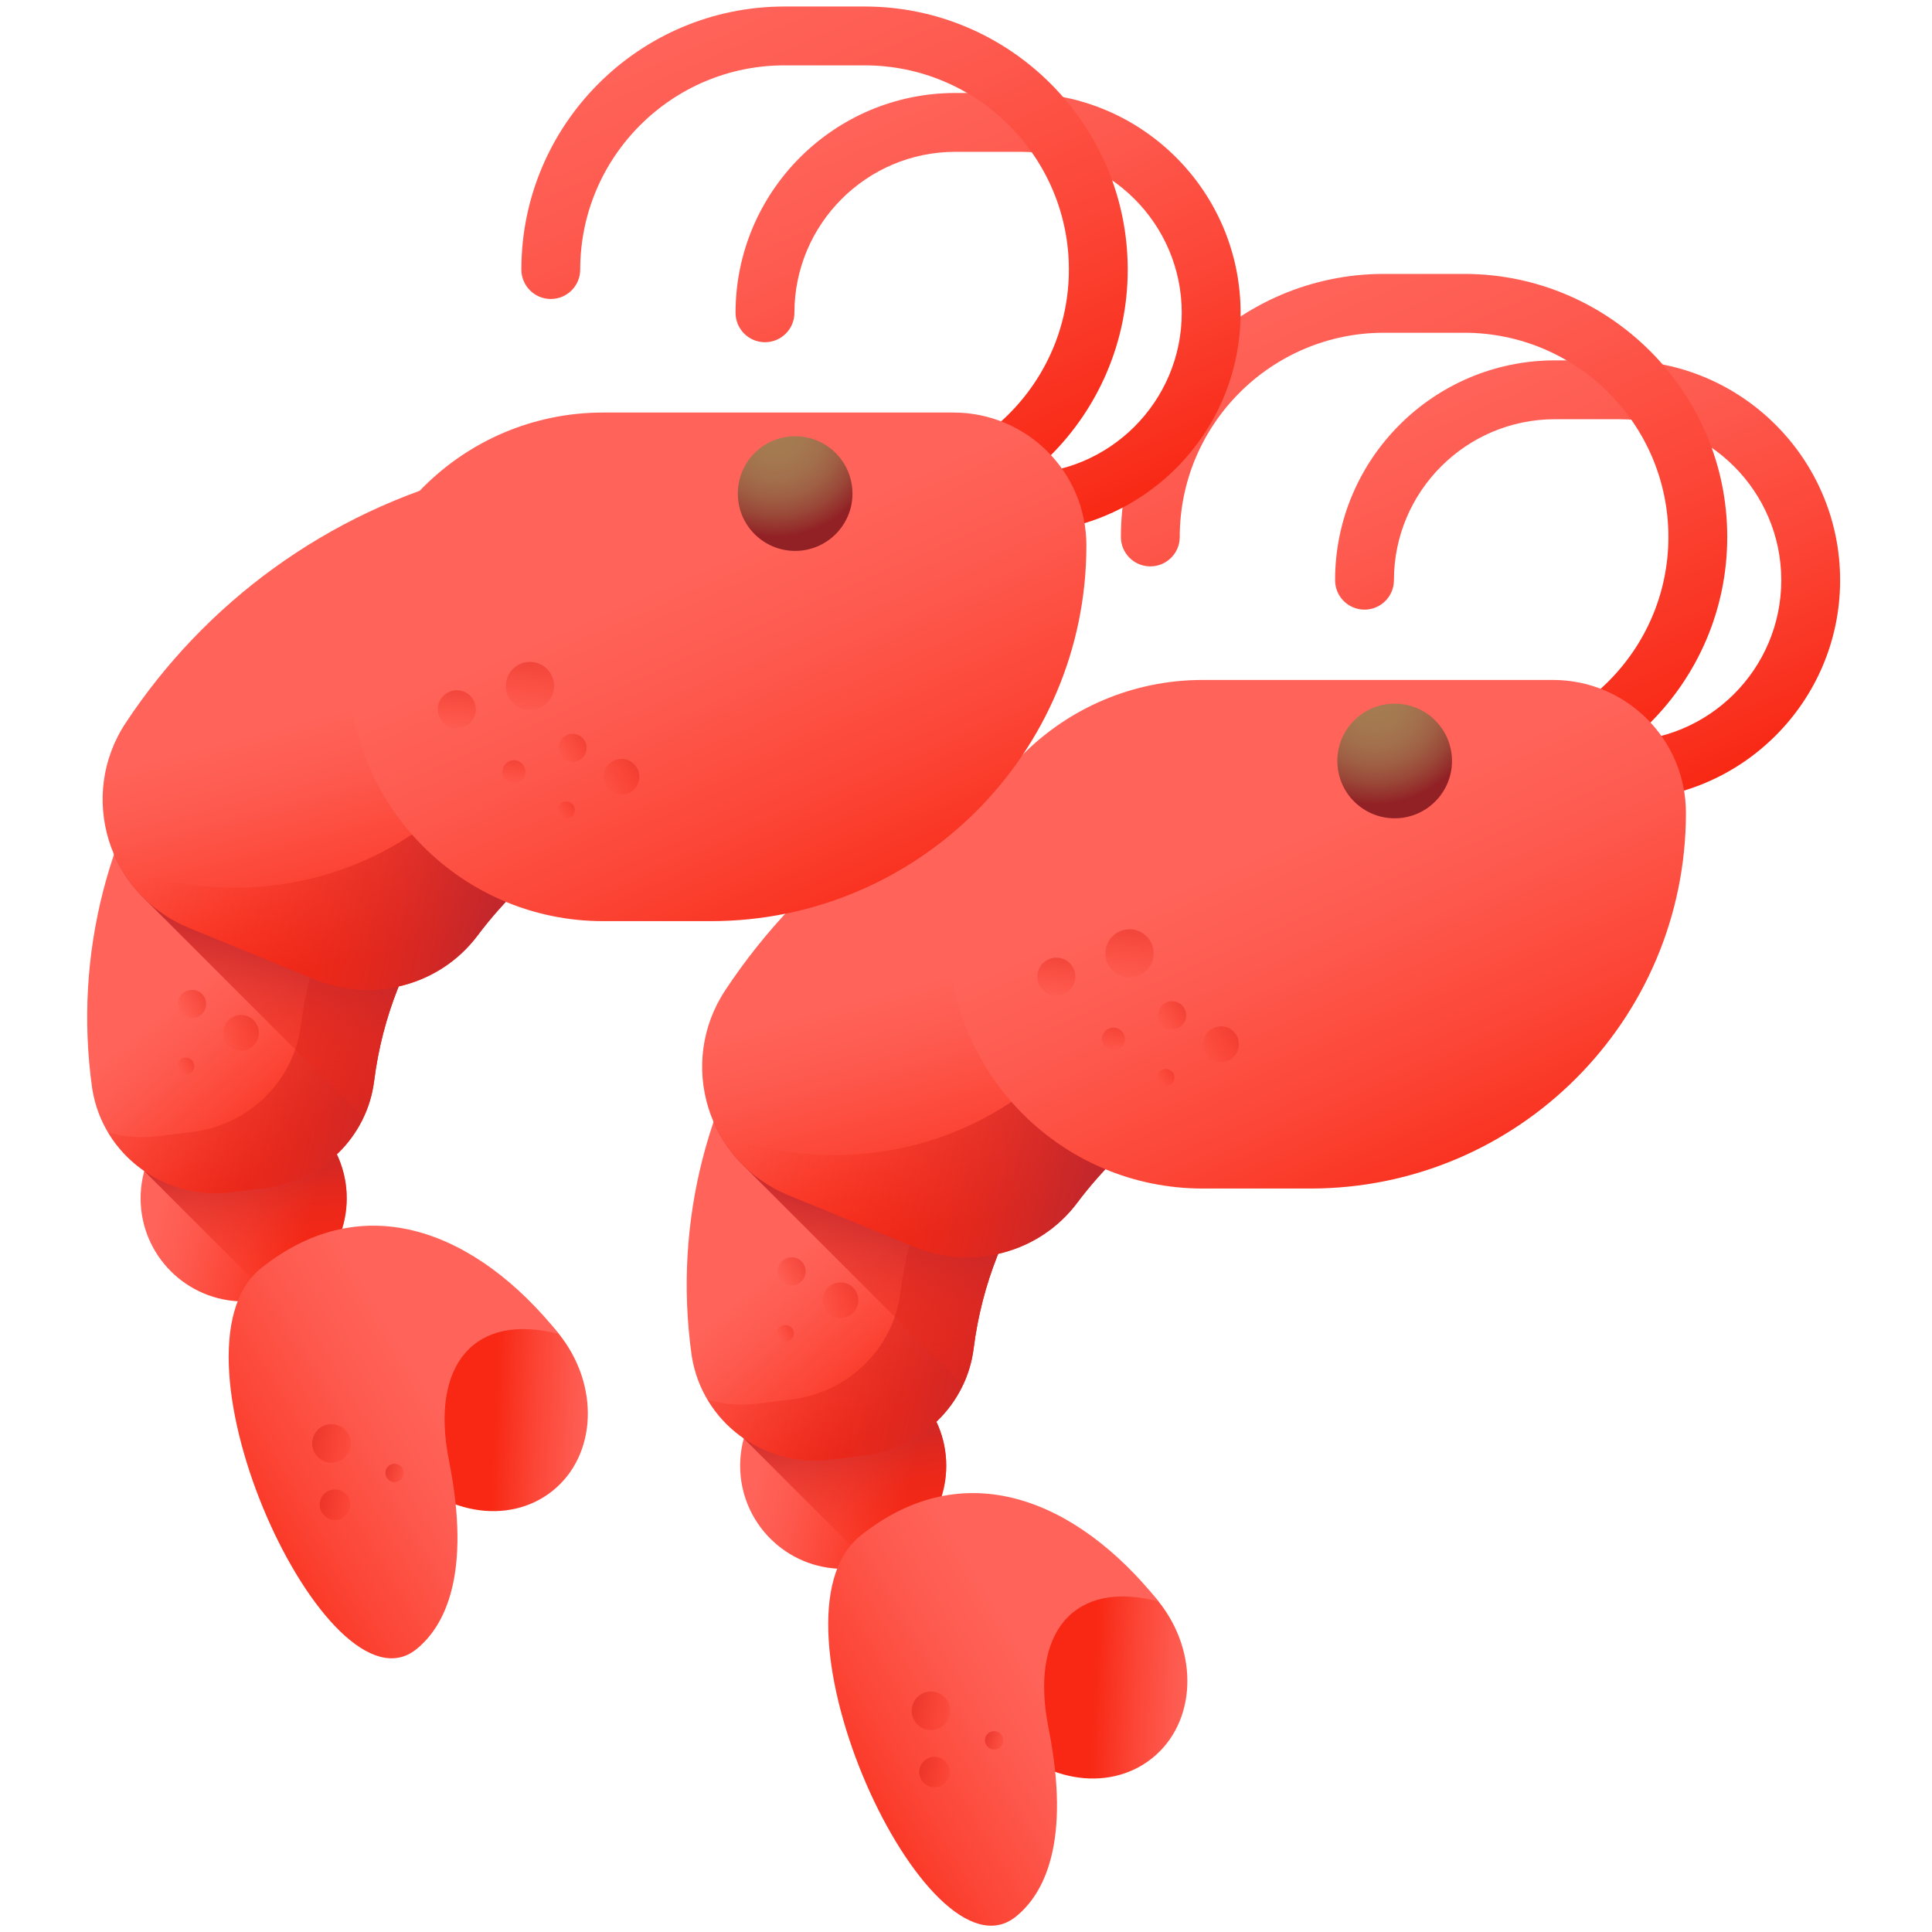<svg width="151" height="151" viewBox="0 0 151 151" fill="none" xmlns="http://www.w3.org/2000/svg">
<g clip-path="url(#clip0)">
<path d="M126.638 62.528C125.368 62.528 124.338 61.499 124.338 60.228C124.338 58.958 125.368 57.929 126.638 57.929C133.576 57.929 139.22 52.285 139.22 45.347C139.22 38.409 133.576 32.765 126.638 32.765H121.528C114.59 32.765 108.946 38.409 108.946 45.347C108.946 46.617 107.916 47.647 106.646 47.647C105.376 47.647 104.347 46.617 104.347 45.347C104.347 35.873 112.054 28.166 121.528 28.166H126.638C136.111 28.166 143.819 35.873 143.819 45.347C143.819 54.82 136.111 62.528 126.638 62.528Z" fill="url(#paint0_linear)"/>
<path d="M114.437 62.528C113.167 62.528 112.138 61.499 112.138 60.228C112.138 58.958 113.167 57.929 114.437 57.929C123.238 57.929 130.398 50.769 130.398 41.968C130.398 33.167 123.238 26.007 114.437 26.007H108.167C99.366 26.007 92.206 33.167 92.206 41.968C92.206 43.238 91.176 44.267 89.906 44.267C88.636 44.267 87.606 43.238 87.606 41.968C87.606 30.631 96.83 21.408 108.166 21.408H114.437C125.774 21.408 134.997 30.631 134.997 41.968C134.997 53.305 125.774 62.528 114.437 62.528Z" fill="url(#paint1_linear)"/>
<path d="M65.902 122.615C70.35 122.615 73.957 119.009 73.957 114.56C73.957 110.112 70.35 106.506 65.902 106.506C61.454 106.506 57.848 110.112 57.848 114.56C57.848 119.009 61.454 122.615 65.902 122.615Z" fill="url(#paint2_linear)"/>
<path d="M69.763 121.628C69.205 121.935 68.626 122.168 68.037 122.328L58.136 112.427C58.694 110.394 60.043 108.582 62.043 107.49C65.946 105.359 70.84 106.797 72.971 110.701C75.102 114.604 73.666 119.498 69.763 121.628Z" fill="url(#paint3_linear)"/>
<path d="M90.549 125.166C93.742 129.156 93.514 134.644 90.04 137.424C86.566 140.203 81.161 139.222 77.969 135.232C74.777 131.242 75.005 125.754 78.479 122.974C81.953 120.195 87.357 121.176 90.549 125.166Z" fill="url(#paint4_linear)"/>
<path d="M90.549 125.166C83.986 123.447 80.445 127.519 81.949 135.056C83.725 143.958 81.614 148.026 79.385 149.808C72.473 155.339 59.179 126.485 67.25 120.027C75.321 113.569 84.142 117.159 90.549 125.166Z" fill="url(#paint5_linear)"/>
<path d="M61.324 76.956C55.4 85.097 52.585 95.415 54.055 105.913C54.061 105.955 54.068 106 54.076 106.049C54.915 111.186 59.714 114.712 64.881 114.08L67.614 113.745C72.01 113.207 75.547 109.784 76.097 105.389C76.725 100.371 78.624 95.63 81.541 91.598L61.324 76.956Z" fill="url(#paint6_linear)"/>
<path d="M75.711 87.376C72.856 91.375 70.994 96.058 70.374 101.014C69.824 105.409 66.287 108.832 61.891 109.37L59.158 109.705C57.828 109.868 56.523 109.753 55.302 109.408C57.223 112.628 60.944 114.562 64.881 114.08L67.614 113.745C72.01 113.207 75.547 109.784 76.097 105.389C76.725 100.371 78.625 95.63 81.541 91.598L75.711 87.376Z" fill="url(#paint7_linear)"/>
<path d="M61.323 76.956C58.947 80.222 57.072 83.839 55.773 87.677C56.352 89.022 57.201 90.257 58.296 91.285L75.263 108.252C75.683 107.365 75.97 106.403 76.097 105.389C76.725 100.371 78.624 95.63 81.541 91.598L61.323 76.956Z" fill="url(#paint8_linear)"/>
<path d="M83.983 57.916C72.326 60.931 62.837 68.085 56.683 77.397C52.914 83.099 55.283 90.821 61.608 93.411L71.479 97.454C76.004 99.307 81.246 97.927 84.182 94.018C88.326 88.5 94.3 84.297 101.5 82.435L94.772 56.426C91.204 56.5 87.589 56.983 83.983 57.916Z" fill="url(#paint9_linear)"/>
<path d="M94.772 56.426C93.021 56.463 91.259 56.599 89.492 56.837L94.742 77.135C89.736 78.43 85.322 80.856 81.705 84.069C74.76 90.237 64.925 91.895 56.256 88.671C57.399 90.726 59.221 92.434 61.608 93.412L71.479 97.454C76.004 99.307 81.246 97.928 84.182 94.018C88.326 88.501 94.3 84.298 101.5 82.435L94.772 56.426Z" fill="url(#paint10_linear)"/>
<path d="M102.408 92.893H94.002C83.025 92.893 74.126 83.995 74.126 73.018C74.126 62.041 83.025 53.143 94.002 53.143H121.377C127.116 53.143 131.768 57.795 131.768 63.533C131.768 79.748 118.623 92.893 102.408 92.893Z" fill="url(#paint11_linear)"/>
<path d="M109.004 63.957C111.478 63.957 113.484 61.951 113.484 59.476C113.484 57.002 111.478 54.996 109.004 54.996C106.529 54.996 104.523 57.002 104.523 59.476C104.523 61.951 106.529 63.957 109.004 63.957Z" fill="url(#paint12_radial)"/>
<path d="M88.28 76.401C89.321 76.401 90.165 75.557 90.165 74.516C90.165 73.474 89.321 72.63 88.28 72.63C87.238 72.63 86.394 73.474 86.394 74.516C86.394 75.557 87.238 76.401 88.28 76.401Z" fill="url(#paint13_linear)"/>
<path d="M82.56 77.827C83.382 77.827 84.049 77.16 84.049 76.338C84.049 75.516 83.382 74.85 82.56 74.85C81.738 74.85 81.072 75.516 81.072 76.338C81.072 77.16 81.738 77.827 82.56 77.827Z" fill="url(#paint14_linear)"/>
<path d="M87.021 82.11C87.517 82.11 87.919 81.709 87.919 81.213C87.919 80.717 87.517 80.316 87.021 80.316C86.526 80.316 86.124 80.717 86.124 81.213C86.124 81.709 86.526 82.11 87.021 82.11Z" fill="url(#paint15_linear)"/>
<path d="M72.763 135.218C73.595 135.218 74.269 134.544 74.269 133.711C74.269 132.879 73.595 132.205 72.763 132.205C71.93 132.205 71.256 132.879 71.256 133.711C71.256 134.544 71.93 135.218 72.763 135.218Z" fill="url(#paint16_linear)"/>
<path d="M73.034 139.69C73.691 139.69 74.224 139.157 74.224 138.5C74.224 137.844 73.691 137.311 73.034 137.311C72.377 137.311 71.845 137.844 71.845 138.5C71.845 139.157 72.377 139.69 73.034 139.69Z" fill="url(#paint17_linear)"/>
<path d="M77.695 136.737C78.091 136.737 78.412 136.416 78.412 136.02C78.412 135.624 78.091 135.302 77.695 135.302C77.299 135.302 76.978 135.624 76.978 136.02C76.978 136.416 77.299 136.737 77.695 136.737Z" fill="url(#paint18_linear)"/>
<path d="M95.431 82.999C96.201 82.999 96.825 82.376 96.825 81.606C96.825 80.837 96.201 80.213 95.431 80.213C94.662 80.213 94.038 80.837 94.038 81.606C94.038 82.376 94.662 82.999 95.431 82.999Z" fill="url(#paint19_linear)"/>
<path d="M91.61 80.454C92.217 80.454 92.71 79.962 92.71 79.354C92.71 78.747 92.217 78.254 91.61 78.254C91.002 78.254 90.51 78.747 90.51 79.354C90.51 79.962 91.002 80.454 91.61 80.454Z" fill="url(#paint20_linear)"/>
<path d="M91.123 84.876C91.489 84.876 91.786 84.579 91.786 84.213C91.786 83.847 91.489 83.55 91.123 83.55C90.756 83.55 90.46 83.847 90.46 84.213C90.46 84.579 90.756 84.876 91.123 84.876Z" fill="url(#paint21_linear)"/>
<path d="M65.691 103.013C66.46 103.013 67.084 102.389 67.084 101.619C67.084 100.85 66.46 100.226 65.691 100.226C64.922 100.226 64.298 100.85 64.298 101.619C64.298 102.389 64.922 103.013 65.691 103.013Z" fill="url(#paint22_linear)"/>
<path d="M61.87 100.468C62.477 100.468 62.969 99.975 62.969 99.368C62.969 98.76 62.477 98.268 61.87 98.268C61.262 98.268 60.77 98.76 60.77 99.368C60.77 99.975 61.262 100.468 61.87 100.468Z" fill="url(#paint23_linear)"/>
<path d="M61.383 104.89C61.749 104.89 62.046 104.593 62.046 104.226C62.046 103.86 61.749 103.563 61.383 103.563C61.016 103.563 60.719 103.86 60.719 104.226C60.719 104.593 61.016 104.89 61.383 104.89Z" fill="url(#paint24_linear)"/>
<path d="M79.78 41.629C78.51 41.629 77.481 40.599 77.481 39.329C77.481 38.059 78.51 37.029 79.78 37.029C86.718 37.029 92.362 31.385 92.362 24.448C92.362 17.51 86.718 11.866 79.78 11.866H74.67C67.733 11.866 62.089 17.51 62.089 24.448C62.089 25.718 61.059 26.747 59.789 26.747C58.519 26.747 57.489 25.718 57.489 24.448C57.489 14.974 65.197 7.267 74.67 7.267H79.78C89.254 7.267 96.961 14.974 96.961 24.448C96.961 33.921 89.254 41.629 79.78 41.629Z" fill="url(#paint25_linear)"/>
<path d="M67.58 41.629C66.31 41.629 65.28 40.599 65.28 39.329C65.28 38.059 66.31 37.029 67.58 37.029C76.381 37.029 83.541 29.869 83.541 21.069C83.541 12.268 76.381 5.108 67.58 5.108H61.309C52.508 5.108 45.348 12.268 45.348 21.069C45.348 22.339 44.319 23.368 43.049 23.368C41.779 23.368 40.749 22.339 40.749 21.069C40.749 9.732 49.973 0.509 61.309 0.509H67.58C78.917 0.509 88.14 9.732 88.14 21.069C88.14 32.406 78.917 41.629 67.58 41.629Z" fill="url(#paint26_linear)"/>
<path d="M19.045 101.715C23.493 101.715 27.099 98.109 27.099 93.661C27.099 89.212 23.493 85.606 19.045 85.606C14.596 85.606 10.99 89.212 10.99 93.661C10.99 98.109 14.596 101.715 19.045 101.715Z" fill="url(#paint27_linear)"/>
<path d="M22.906 100.729C22.348 101.036 21.768 101.269 21.18 101.428L11.279 91.528C11.837 89.495 13.186 87.683 15.185 86.591C19.088 84.46 23.982 85.898 26.113 89.801C28.244 93.705 26.809 98.598 22.906 100.729Z" fill="url(#paint28_linear)"/>
<path d="M43.691 104.267C46.884 108.257 46.656 113.745 43.182 116.525C39.708 119.304 34.303 118.323 31.111 114.333C27.919 110.343 28.147 104.855 31.621 102.075C35.095 99.296 40.499 100.277 43.691 104.267Z" fill="url(#paint29_linear)"/>
<path d="M43.691 104.267C37.128 102.548 33.587 106.619 35.091 114.156C36.868 123.059 34.756 127.126 32.528 128.909C25.615 134.44 12.322 105.586 20.393 99.128C28.464 92.67 37.285 96.26 43.691 104.267Z" fill="url(#paint30_linear)"/>
<path d="M14.466 56.056C8.543 64.198 5.728 74.516 7.198 85.013C7.204 85.055 7.21 85.101 7.218 85.149C8.057 90.287 12.857 93.813 18.024 93.18L20.757 92.846C25.153 92.307 28.69 88.884 29.24 84.49C29.868 79.472 31.767 74.731 34.684 70.699L14.466 56.056Z" fill="url(#paint31_linear)"/>
<path d="M28.854 66.476C25.998 70.475 24.137 75.159 23.517 80.115C22.967 84.509 19.43 87.933 15.033 88.471L12.3 88.805C10.97 88.968 9.665 88.854 8.445 88.509C10.366 91.729 14.087 93.662 18.024 93.18L20.757 92.846C25.153 92.308 28.69 88.884 29.24 84.49C29.868 79.472 31.767 74.731 34.684 70.699L28.854 66.476Z" fill="url(#paint32_linear)"/>
<path d="M14.466 56.056C12.089 59.323 10.215 62.94 8.915 66.778C9.494 68.123 10.343 69.357 11.439 70.386L28.406 87.353C28.825 86.466 29.113 85.504 29.24 84.49C29.868 79.472 31.767 74.731 34.684 70.699L14.466 56.056Z" fill="url(#paint33_linear)"/>
<path d="M37.126 37.017C25.468 40.032 15.98 47.186 9.825 56.498C6.057 62.199 8.426 69.922 14.75 72.512L24.622 76.554C29.147 78.407 34.389 77.028 37.325 73.118C41.469 67.601 47.442 63.398 54.642 61.535L47.915 35.527C44.347 35.601 40.732 36.084 37.126 37.017Z" fill="url(#paint34_linear)"/>
<path d="M47.915 35.527C46.164 35.563 44.401 35.7 42.634 35.938L47.885 56.236C42.878 57.531 38.465 59.957 34.847 63.17C27.903 69.338 18.068 70.996 9.399 67.772C10.542 69.827 12.364 71.535 14.75 72.513L24.622 76.555C29.147 78.408 34.389 77.028 37.325 73.119C41.469 67.601 47.443 63.398 54.642 61.536L47.915 35.527Z" fill="url(#paint35_linear)"/>
<path d="M55.55 71.994H47.144C36.167 71.994 27.269 63.095 27.269 52.118C27.269 41.142 36.167 32.243 47.144 32.243H74.519C80.258 32.243 84.91 36.895 84.91 42.634C84.91 58.849 71.766 71.994 55.55 71.994Z" fill="url(#paint36_linear)"/>
<path d="M62.146 43.058C64.621 43.058 66.627 41.052 66.627 38.577C66.627 36.102 64.621 34.096 62.146 34.096C59.672 34.096 57.666 36.102 57.666 38.577C57.666 41.052 59.672 43.058 62.146 43.058Z" fill="url(#paint37_radial)"/>
<path d="M41.422 55.502C42.463 55.502 43.307 54.658 43.307 53.616C43.307 52.575 42.463 51.731 41.422 51.731C40.38 51.731 39.536 52.575 39.536 53.616C39.536 54.658 40.38 55.502 41.422 55.502Z" fill="url(#paint38_linear)"/>
<path d="M35.702 56.928C36.525 56.928 37.191 56.261 37.191 55.439C37.191 54.617 36.525 53.951 35.702 53.951C34.88 53.951 34.214 54.617 34.214 55.439C34.214 56.261 34.88 56.928 35.702 56.928Z" fill="url(#paint39_linear)"/>
<path d="M40.164 61.212C40.66 61.212 41.061 60.81 41.061 60.314C41.061 59.819 40.66 59.417 40.164 59.417C39.668 59.417 39.267 59.819 39.267 60.314C39.267 60.81 39.668 61.212 40.164 61.212Z" fill="url(#paint40_linear)"/>
<path d="M25.905 114.319C26.737 114.319 27.412 113.644 27.412 112.812C27.412 111.98 26.737 111.306 25.905 111.306C25.073 111.306 24.398 111.98 24.398 112.812C24.398 113.644 25.073 114.319 25.905 114.319Z" fill="url(#paint41_linear)"/>
<path d="M26.177 118.791C26.834 118.791 27.366 118.258 27.366 117.601C27.366 116.944 26.834 116.412 26.177 116.412C25.52 116.412 24.987 116.944 24.987 117.601C24.987 118.258 25.52 118.791 26.177 118.791Z" fill="url(#paint42_linear)"/>
<path d="M30.838 115.837C31.234 115.837 31.555 115.516 31.555 115.12C31.555 114.724 31.234 114.403 30.838 114.403C30.442 114.403 30.121 114.724 30.121 115.12C30.121 115.516 30.442 115.837 30.838 115.837Z" fill="url(#paint43_linear)"/>
<path d="M48.574 62.1C49.343 62.1 49.967 61.477 49.967 60.707C49.967 59.938 49.343 59.314 48.574 59.314C47.804 59.314 47.181 59.938 47.181 60.707C47.181 61.477 47.804 62.1 48.574 62.1Z" fill="url(#paint44_linear)"/>
<path d="M44.752 59.555C45.36 59.555 45.852 59.063 45.852 58.455C45.852 57.848 45.36 57.355 44.752 57.355C44.145 57.355 43.652 57.848 43.652 58.455C43.652 59.063 44.145 59.555 44.752 59.555Z" fill="url(#paint45_linear)"/>
<path d="M44.265 63.977C44.632 63.977 44.928 63.68 44.928 63.314C44.928 62.948 44.632 62.651 44.265 62.651C43.899 62.651 43.602 62.948 43.602 63.314C43.602 63.68 43.899 63.977 44.265 63.977Z" fill="url(#paint46_linear)"/>
<path d="M18.834 82.114C19.603 82.114 20.227 81.49 20.227 80.72C20.227 79.951 19.603 79.327 18.834 79.327C18.064 79.327 17.44 79.951 17.44 80.72C17.44 81.49 18.064 82.114 18.834 82.114Z" fill="url(#paint47_linear)"/>
<path d="M15.012 79.569C15.62 79.569 16.112 79.076 16.112 78.469C16.112 77.861 15.62 77.368 15.012 77.368C14.405 77.368 13.912 77.861 13.912 78.469C13.912 79.076 14.405 79.569 15.012 79.569Z" fill="url(#paint48_linear)"/>
<path d="M14.525 83.99C14.891 83.99 15.188 83.693 15.188 83.327C15.188 82.961 14.891 82.664 14.525 82.664C14.159 82.664 13.862 82.961 13.862 83.327C13.862 83.693 14.159 83.99 14.525 83.99Z" fill="url(#paint49_linear)"/>
</g>
<defs>
<linearGradient id="paint0_linear" x1="117.336" y1="28.424" x2="131.979" y2="61.766" gradientUnits="userSpaceOnUse">
<stop stop-color="#FF6359"/>
<stop offset="0.224" stop-color="#FE5B50"/>
<stop offset="0.595" stop-color="#FC4637"/>
<stop offset="1" stop-color="#F82814"/>
</linearGradient>
<linearGradient id="paint1_linear" x1="103.233" y1="21.68" x2="120.782" y2="61.637" gradientUnits="userSpaceOnUse">
<stop stop-color="#FF6359"/>
<stop offset="0.224" stop-color="#FE5B50"/>
<stop offset="0.595" stop-color="#FC4637"/>
<stop offset="1" stop-color="#F82814"/>
</linearGradient>
<linearGradient id="paint2_linear" x1="59.774" y1="113.028" x2="71.222" y2="115.89" gradientUnits="userSpaceOnUse">
<stop stop-color="#FF6359"/>
<stop offset="0.224" stop-color="#FE5B50"/>
<stop offset="0.595" stop-color="#FC4637"/>
<stop offset="1" stop-color="#F82814"/>
</linearGradient>
<linearGradient id="paint3_linear" x1="66.975" y1="122.731" x2="65.748" y2="110.262" gradientUnits="userSpaceOnUse">
<stop stop-color="#F82814" stop-opacity="0"/>
<stop offset="0.245" stop-color="#F12817" stop-opacity="0.245"/>
<stop offset="0.605" stop-color="#DD2820" stop-opacity="0.605"/>
<stop offset="1" stop-color="#C0272D"/>
</linearGradient>
<linearGradient id="paint4_linear" x1="93.542" y1="137.068" x2="85.3" y2="136.692" gradientUnits="userSpaceOnUse">
<stop stop-color="#FF6359"/>
<stop offset="0.224" stop-color="#FE5B50"/>
<stop offset="0.595" stop-color="#FC4637"/>
<stop offset="1" stop-color="#F82814"/>
</linearGradient>
<linearGradient id="paint5_linear" x1="80.858" y1="130.349" x2="62.665" y2="141.183" gradientUnits="userSpaceOnUse">
<stop stop-color="#FF6359"/>
<stop offset="0.224" stop-color="#FE5B50"/>
<stop offset="0.595" stop-color="#FC4637"/>
<stop offset="1" stop-color="#F82814"/>
</linearGradient>
<linearGradient id="paint6_linear" x1="64.407" y1="95.925" x2="73.864" y2="107.202" gradientUnits="userSpaceOnUse">
<stop stop-color="#FF6359"/>
<stop offset="0.224" stop-color="#FE5B50"/>
<stop offset="0.595" stop-color="#FC4637"/>
<stop offset="1" stop-color="#F82814"/>
</linearGradient>
<linearGradient id="paint7_linear" x1="52.588" y1="96.751" x2="81.206" y2="103.701" gradientUnits="userSpaceOnUse">
<stop stop-color="#F82814" stop-opacity="0"/>
<stop offset="0.245" stop-color="#F12817" stop-opacity="0.245"/>
<stop offset="0.605" stop-color="#DD2820" stop-opacity="0.605"/>
<stop offset="1" stop-color="#C0272D"/>
</linearGradient>
<linearGradient id="paint8_linear" x1="64.226" y1="107.486" x2="67.804" y2="93.075" gradientUnits="userSpaceOnUse">
<stop stop-color="#F82814" stop-opacity="0"/>
<stop offset="0.245" stop-color="#F12817" stop-opacity="0.245"/>
<stop offset="0.605" stop-color="#DD2820" stop-opacity="0.605"/>
<stop offset="1" stop-color="#C0272D"/>
</linearGradient>
<linearGradient id="paint9_linear" x1="76.172" y1="75.71" x2="81.078" y2="94.311" gradientUnits="userSpaceOnUse">
<stop stop-color="#FF6359"/>
<stop offset="0.224" stop-color="#FE5B50"/>
<stop offset="0.595" stop-color="#FC4637"/>
<stop offset="1" stop-color="#F82814"/>
</linearGradient>
<linearGradient id="paint10_linear" x1="62.586" y1="71.985" x2="89.364" y2="78.526" gradientUnits="userSpaceOnUse">
<stop stop-color="#F82814" stop-opacity="0"/>
<stop offset="0.245" stop-color="#F12817" stop-opacity="0.245"/>
<stop offset="0.605" stop-color="#DD2820" stop-opacity="0.605"/>
<stop offset="1" stop-color="#C0272D"/>
</linearGradient>
<linearGradient id="paint11_linear" x1="101.251" y1="65.412" x2="114.538" y2="95.665" gradientUnits="userSpaceOnUse">
<stop stop-color="#FF6359"/>
<stop offset="0.224" stop-color="#FE5B50"/>
<stop offset="0.595" stop-color="#FC4637"/>
<stop offset="1" stop-color="#F82814"/>
</linearGradient>
<radialGradient id="paint12_radial" cx="0" cy="0" r="1" gradientUnits="userSpaceOnUse" gradientTransform="translate(107.505 54.638) scale(8.189)">
<stop stop-color="#A57C52"/>
<stop offset="0.26" stop-color="#A47950"/>
<stop offset="0.458" stop-color="#A26F4C"/>
<stop offset="0.636" stop-color="#9F5F44"/>
<stop offset="0.801" stop-color="#9A4838"/>
<stop offset="0.957" stop-color="#942B2A"/>
<stop offset="1" stop-color="#922125"/>
</radialGradient>
<linearGradient id="paint13_linear" x1="88.034" y1="76.991" x2="88.657" y2="68.09" gradientUnits="userSpaceOnUse">
<stop stop-color="#F82814" stop-opacity="0"/>
<stop offset="0.245" stop-color="#F12817" stop-opacity="0.245"/>
<stop offset="0.605" stop-color="#DD2820" stop-opacity="0.605"/>
<stop offset="1" stop-color="#C0272D"/>
</linearGradient>
<linearGradient id="paint14_linear" x1="82.358" y1="78.21" x2="82.85" y2="71.183" gradientUnits="userSpaceOnUse">
<stop stop-color="#F82814" stop-opacity="0"/>
<stop offset="0.245" stop-color="#F12817" stop-opacity="0.245"/>
<stop offset="0.605" stop-color="#DD2820" stop-opacity="0.605"/>
<stop offset="1" stop-color="#C0272D"/>
</linearGradient>
<linearGradient id="paint15_linear" x1="86.88" y1="82.187" x2="87.177" y2="77.951" gradientUnits="userSpaceOnUse">
<stop stop-color="#F82814" stop-opacity="0"/>
<stop offset="0.245" stop-color="#F12817" stop-opacity="0.245"/>
<stop offset="0.605" stop-color="#DD2820" stop-opacity="0.605"/>
<stop offset="1" stop-color="#C0272D"/>
</linearGradient>
<linearGradient id="paint16_linear" x1="75.547" y1="133.434" x2="68.78" y2="131.184" gradientUnits="userSpaceOnUse">
<stop stop-color="#F82814" stop-opacity="0"/>
<stop offset="0.245" stop-color="#F12817" stop-opacity="0.245"/>
<stop offset="0.605" stop-color="#DD2820" stop-opacity="0.605"/>
<stop offset="1" stop-color="#C0272D"/>
</linearGradient>
<linearGradient id="paint17_linear" x1="75.364" y1="138.071" x2="70.021" y2="136.294" gradientUnits="userSpaceOnUse">
<stop stop-color="#F82814" stop-opacity="0"/>
<stop offset="0.245" stop-color="#F12817" stop-opacity="0.245"/>
<stop offset="0.605" stop-color="#DD2820" stop-opacity="0.605"/>
<stop offset="1" stop-color="#C0272D"/>
</linearGradient>
<linearGradient id="paint18_linear" x1="79.341" y1="135.36" x2="76.12" y2="134.289" gradientUnits="userSpaceOnUse">
<stop stop-color="#F82814" stop-opacity="0"/>
<stop offset="0.245" stop-color="#F12817" stop-opacity="0.245"/>
<stop offset="0.605" stop-color="#DD2820" stop-opacity="0.605"/>
<stop offset="1" stop-color="#C0272D"/>
</linearGradient>
<linearGradient id="paint19_linear" x1="93.886" y1="82.456" x2="99.094" y2="78.414" gradientUnits="userSpaceOnUse">
<stop stop-color="#F82814" stop-opacity="0"/>
<stop offset="0.245" stop-color="#F12817" stop-opacity="0.245"/>
<stop offset="0.605" stop-color="#DD2820" stop-opacity="0.605"/>
<stop offset="1" stop-color="#C0272D"/>
</linearGradient>
<linearGradient id="paint20_linear" x1="90.419" y1="79.931" x2="94.53" y2="76.74" gradientUnits="userSpaceOnUse">
<stop stop-color="#F82814" stop-opacity="0"/>
<stop offset="0.245" stop-color="#F12817" stop-opacity="0.245"/>
<stop offset="0.605" stop-color="#DD2820" stop-opacity="0.605"/>
<stop offset="1" stop-color="#C0272D"/>
</linearGradient>
<linearGradient id="paint21_linear" x1="90.456" y1="84.379" x2="92.935" y2="82.456" gradientUnits="userSpaceOnUse">
<stop stop-color="#F82814" stop-opacity="0"/>
<stop offset="0.245" stop-color="#F12817" stop-opacity="0.245"/>
<stop offset="0.605" stop-color="#DD2820" stop-opacity="0.605"/>
<stop offset="1" stop-color="#C0272D"/>
</linearGradient>
<linearGradient id="paint22_linear" x1="64.154" y1="102.457" x2="69.362" y2="98.415" gradientUnits="userSpaceOnUse">
<stop stop-color="#F82814" stop-opacity="0"/>
<stop offset="0.245" stop-color="#F12817" stop-opacity="0.245"/>
<stop offset="0.605" stop-color="#DD2820" stop-opacity="0.605"/>
<stop offset="1" stop-color="#C0272D"/>
</linearGradient>
<linearGradient id="paint23_linear" x1="60.687" y1="99.932" x2="64.798" y2="96.741" gradientUnits="userSpaceOnUse">
<stop stop-color="#F82814" stop-opacity="0"/>
<stop offset="0.245" stop-color="#F12817" stop-opacity="0.245"/>
<stop offset="0.605" stop-color="#DD2820" stop-opacity="0.605"/>
<stop offset="1" stop-color="#C0272D"/>
</linearGradient>
<linearGradient id="paint24_linear" x1="60.724" y1="104.381" x2="63.203" y2="102.457" gradientUnits="userSpaceOnUse">
<stop stop-color="#F82814" stop-opacity="0"/>
<stop offset="0.245" stop-color="#F12817" stop-opacity="0.245"/>
<stop offset="0.605" stop-color="#DD2820" stop-opacity="0.605"/>
<stop offset="1" stop-color="#C0272D"/>
</linearGradient>
<linearGradient id="paint25_linear" x1="70.478" y1="7.524" x2="85.122" y2="40.867" gradientUnits="userSpaceOnUse">
<stop stop-color="#FF6359"/>
<stop offset="0.224" stop-color="#FE5B50"/>
<stop offset="0.595" stop-color="#FC4637"/>
<stop offset="1" stop-color="#F82814"/>
</linearGradient>
<linearGradient id="paint26_linear" x1="56.376" y1="0.781" x2="73.924" y2="40.738" gradientUnits="userSpaceOnUse">
<stop stop-color="#FF6359"/>
<stop offset="0.224" stop-color="#FE5B50"/>
<stop offset="0.595" stop-color="#FC4637"/>
<stop offset="1" stop-color="#F82814"/>
</linearGradient>
<linearGradient id="paint27_linear" x1="12.917" y1="92.129" x2="24.364" y2="94.991" gradientUnits="userSpaceOnUse">
<stop stop-color="#FF6359"/>
<stop offset="0.224" stop-color="#FE5B50"/>
<stop offset="0.595" stop-color="#FC4637"/>
<stop offset="1" stop-color="#F82814"/>
</linearGradient>
<linearGradient id="paint28_linear" x1="20.117" y1="101.832" x2="18.891" y2="89.362" gradientUnits="userSpaceOnUse">
<stop stop-color="#F82814" stop-opacity="0"/>
<stop offset="0.245" stop-color="#F12817" stop-opacity="0.245"/>
<stop offset="0.605" stop-color="#DD2820" stop-opacity="0.605"/>
<stop offset="1" stop-color="#C0272D"/>
</linearGradient>
<linearGradient id="paint29_linear" x1="46.683" y1="116.175" x2="38.441" y2="115.799" gradientUnits="userSpaceOnUse">
<stop stop-color="#FF6359"/>
<stop offset="0.224" stop-color="#FE5B50"/>
<stop offset="0.595" stop-color="#FC4637"/>
<stop offset="1" stop-color="#F82814"/>
</linearGradient>
<linearGradient id="paint30_linear" x1="34.001" y1="109.449" x2="15.807" y2="120.283" gradientUnits="userSpaceOnUse">
<stop stop-color="#FF6359"/>
<stop offset="0.224" stop-color="#FE5B50"/>
<stop offset="0.595" stop-color="#FC4637"/>
<stop offset="1" stop-color="#F82814"/>
</linearGradient>
<linearGradient id="paint31_linear" x1="17.569" y1="75.013" x2="27.025" y2="86.29" gradientUnits="userSpaceOnUse">
<stop stop-color="#FF6359"/>
<stop offset="0.224" stop-color="#FE5B50"/>
<stop offset="0.595" stop-color="#FC4637"/>
<stop offset="1" stop-color="#F82814"/>
</linearGradient>
<linearGradient id="paint32_linear" x1="5.731" y1="75.852" x2="34.349" y2="82.802" gradientUnits="userSpaceOnUse">
<stop stop-color="#F82814" stop-opacity="0"/>
<stop offset="0.245" stop-color="#F12817" stop-opacity="0.245"/>
<stop offset="0.605" stop-color="#DD2820" stop-opacity="0.605"/>
<stop offset="1" stop-color="#C0272D"/>
</linearGradient>
<linearGradient id="paint33_linear" x1="17.369" y1="86.587" x2="20.946" y2="72.176" gradientUnits="userSpaceOnUse">
<stop stop-color="#F82814" stop-opacity="0"/>
<stop offset="0.245" stop-color="#F12817" stop-opacity="0.245"/>
<stop offset="0.605" stop-color="#DD2820" stop-opacity="0.605"/>
<stop offset="1" stop-color="#C0272D"/>
</linearGradient>
<linearGradient id="paint34_linear" x1="29.315" y1="54.81" x2="34.221" y2="73.412" gradientUnits="userSpaceOnUse">
<stop stop-color="#FF6359"/>
<stop offset="0.224" stop-color="#FE5B50"/>
<stop offset="0.595" stop-color="#FC4637"/>
<stop offset="1" stop-color="#F82814"/>
</linearGradient>
<linearGradient id="paint35_linear" x1="15.728" y1="51.086" x2="42.507" y2="57.627" gradientUnits="userSpaceOnUse">
<stop stop-color="#F82814" stop-opacity="0"/>
<stop offset="0.245" stop-color="#F12817" stop-opacity="0.245"/>
<stop offset="0.605" stop-color="#DD2820" stop-opacity="0.605"/>
<stop offset="1" stop-color="#C0272D"/>
</linearGradient>
<linearGradient id="paint36_linear" x1="54.394" y1="44.513" x2="67.681" y2="74.766" gradientUnits="userSpaceOnUse">
<stop stop-color="#FF6359"/>
<stop offset="0.224" stop-color="#FE5B50"/>
<stop offset="0.595" stop-color="#FC4637"/>
<stop offset="1" stop-color="#F82814"/>
</linearGradient>
<radialGradient id="paint37_radial" cx="0" cy="0" r="1" gradientUnits="userSpaceOnUse" gradientTransform="translate(60.648 33.739) scale(8.189)">
<stop stop-color="#A57C52"/>
<stop offset="0.26" stop-color="#A47950"/>
<stop offset="0.458" stop-color="#A26F4C"/>
<stop offset="0.636" stop-color="#9F5F44"/>
<stop offset="0.801" stop-color="#9A4838"/>
<stop offset="0.957" stop-color="#942B2A"/>
<stop offset="1" stop-color="#922125"/>
</radialGradient>
<linearGradient id="paint38_linear" x1="41.192" y1="56.094" x2="41.814" y2="47.193" gradientUnits="userSpaceOnUse">
<stop stop-color="#F82814" stop-opacity="0"/>
<stop offset="0.245" stop-color="#F12817" stop-opacity="0.245"/>
<stop offset="0.605" stop-color="#DD2820" stop-opacity="0.605"/>
<stop offset="1" stop-color="#C0272D"/>
</linearGradient>
<linearGradient id="paint39_linear" x1="35.516" y1="57.313" x2="36.008" y2="50.286" gradientUnits="userSpaceOnUse">
<stop stop-color="#F82814" stop-opacity="0"/>
<stop offset="0.245" stop-color="#F12817" stop-opacity="0.245"/>
<stop offset="0.605" stop-color="#DD2820" stop-opacity="0.605"/>
<stop offset="1" stop-color="#C0272D"/>
</linearGradient>
<linearGradient id="paint40_linear" x1="40.038" y1="61.289" x2="40.335" y2="57.053" gradientUnits="userSpaceOnUse">
<stop stop-color="#F82814" stop-opacity="0"/>
<stop offset="0.245" stop-color="#F12817" stop-opacity="0.245"/>
<stop offset="0.605" stop-color="#DD2820" stop-opacity="0.605"/>
<stop offset="1" stop-color="#C0272D"/>
</linearGradient>
<linearGradient id="paint41_linear" x1="28.677" y1="112.567" x2="21.909" y2="110.317" gradientUnits="userSpaceOnUse">
<stop stop-color="#F82814" stop-opacity="0"/>
<stop offset="0.245" stop-color="#F12817" stop-opacity="0.245"/>
<stop offset="0.605" stop-color="#DD2820" stop-opacity="0.605"/>
<stop offset="1" stop-color="#C0272D"/>
</linearGradient>
<linearGradient id="paint42_linear" x1="28.493" y1="117.204" x2="23.151" y2="115.427" gradientUnits="userSpaceOnUse">
<stop stop-color="#F82814" stop-opacity="0"/>
<stop offset="0.245" stop-color="#F12817" stop-opacity="0.245"/>
<stop offset="0.605" stop-color="#DD2820" stop-opacity="0.605"/>
<stop offset="1" stop-color="#C0272D"/>
</linearGradient>
<linearGradient id="paint43_linear" x1="32.47" y1="114.493" x2="29.249" y2="113.422" gradientUnits="userSpaceOnUse">
<stop stop-color="#F82814" stop-opacity="0"/>
<stop offset="0.245" stop-color="#F12817" stop-opacity="0.245"/>
<stop offset="0.605" stop-color="#DD2820" stop-opacity="0.605"/>
<stop offset="1" stop-color="#C0272D"/>
</linearGradient>
<linearGradient id="paint44_linear" x1="47.049" y1="61.558" x2="52.258" y2="57.516" gradientUnits="userSpaceOnUse">
<stop stop-color="#F82814" stop-opacity="0"/>
<stop offset="0.245" stop-color="#F12817" stop-opacity="0.245"/>
<stop offset="0.605" stop-color="#DD2820" stop-opacity="0.605"/>
<stop offset="1" stop-color="#C0272D"/>
</linearGradient>
<linearGradient id="paint45_linear" x1="43.582" y1="59.032" x2="47.694" y2="55.842" gradientUnits="userSpaceOnUse">
<stop stop-color="#F82814" stop-opacity="0"/>
<stop offset="0.245" stop-color="#F12817" stop-opacity="0.245"/>
<stop offset="0.605" stop-color="#DD2820" stop-opacity="0.605"/>
<stop offset="1" stop-color="#C0272D"/>
</linearGradient>
<linearGradient id="paint46_linear" x1="43.62" y1="63.481" x2="46.099" y2="61.558" gradientUnits="userSpaceOnUse">
<stop stop-color="#F82814" stop-opacity="0"/>
<stop offset="0.245" stop-color="#F12817" stop-opacity="0.245"/>
<stop offset="0.605" stop-color="#DD2820" stop-opacity="0.605"/>
<stop offset="1" stop-color="#C0272D"/>
</linearGradient>
<linearGradient id="paint47_linear" x1="17.318" y1="81.558" x2="22.526" y2="77.517" gradientUnits="userSpaceOnUse">
<stop stop-color="#F82814" stop-opacity="0"/>
<stop offset="0.245" stop-color="#F12817" stop-opacity="0.245"/>
<stop offset="0.605" stop-color="#DD2820" stop-opacity="0.605"/>
<stop offset="1" stop-color="#C0272D"/>
</linearGradient>
<linearGradient id="paint48_linear" x1="13.851" y1="79.033" x2="17.962" y2="75.843" gradientUnits="userSpaceOnUse">
<stop stop-color="#F82814" stop-opacity="0"/>
<stop offset="0.245" stop-color="#F12817" stop-opacity="0.245"/>
<stop offset="0.605" stop-color="#DD2820" stop-opacity="0.605"/>
<stop offset="1" stop-color="#C0272D"/>
</linearGradient>
<linearGradient id="paint49_linear" x1="13.888" y1="83.482" x2="16.367" y2="81.559" gradientUnits="userSpaceOnUse">
<stop stop-color="#F82814" stop-opacity="0"/>
<stop offset="0.245" stop-color="#F12817" stop-opacity="0.245"/>
<stop offset="0.605" stop-color="#DD2820" stop-opacity="0.605"/>
<stop offset="1" stop-color="#C0272D"/>
</linearGradient>
<clipPath id="clip0">
<rect width="150" height="150" fill="white" transform="translate(0.316 0.509)"/>
</clipPath>
</defs>
</svg>
